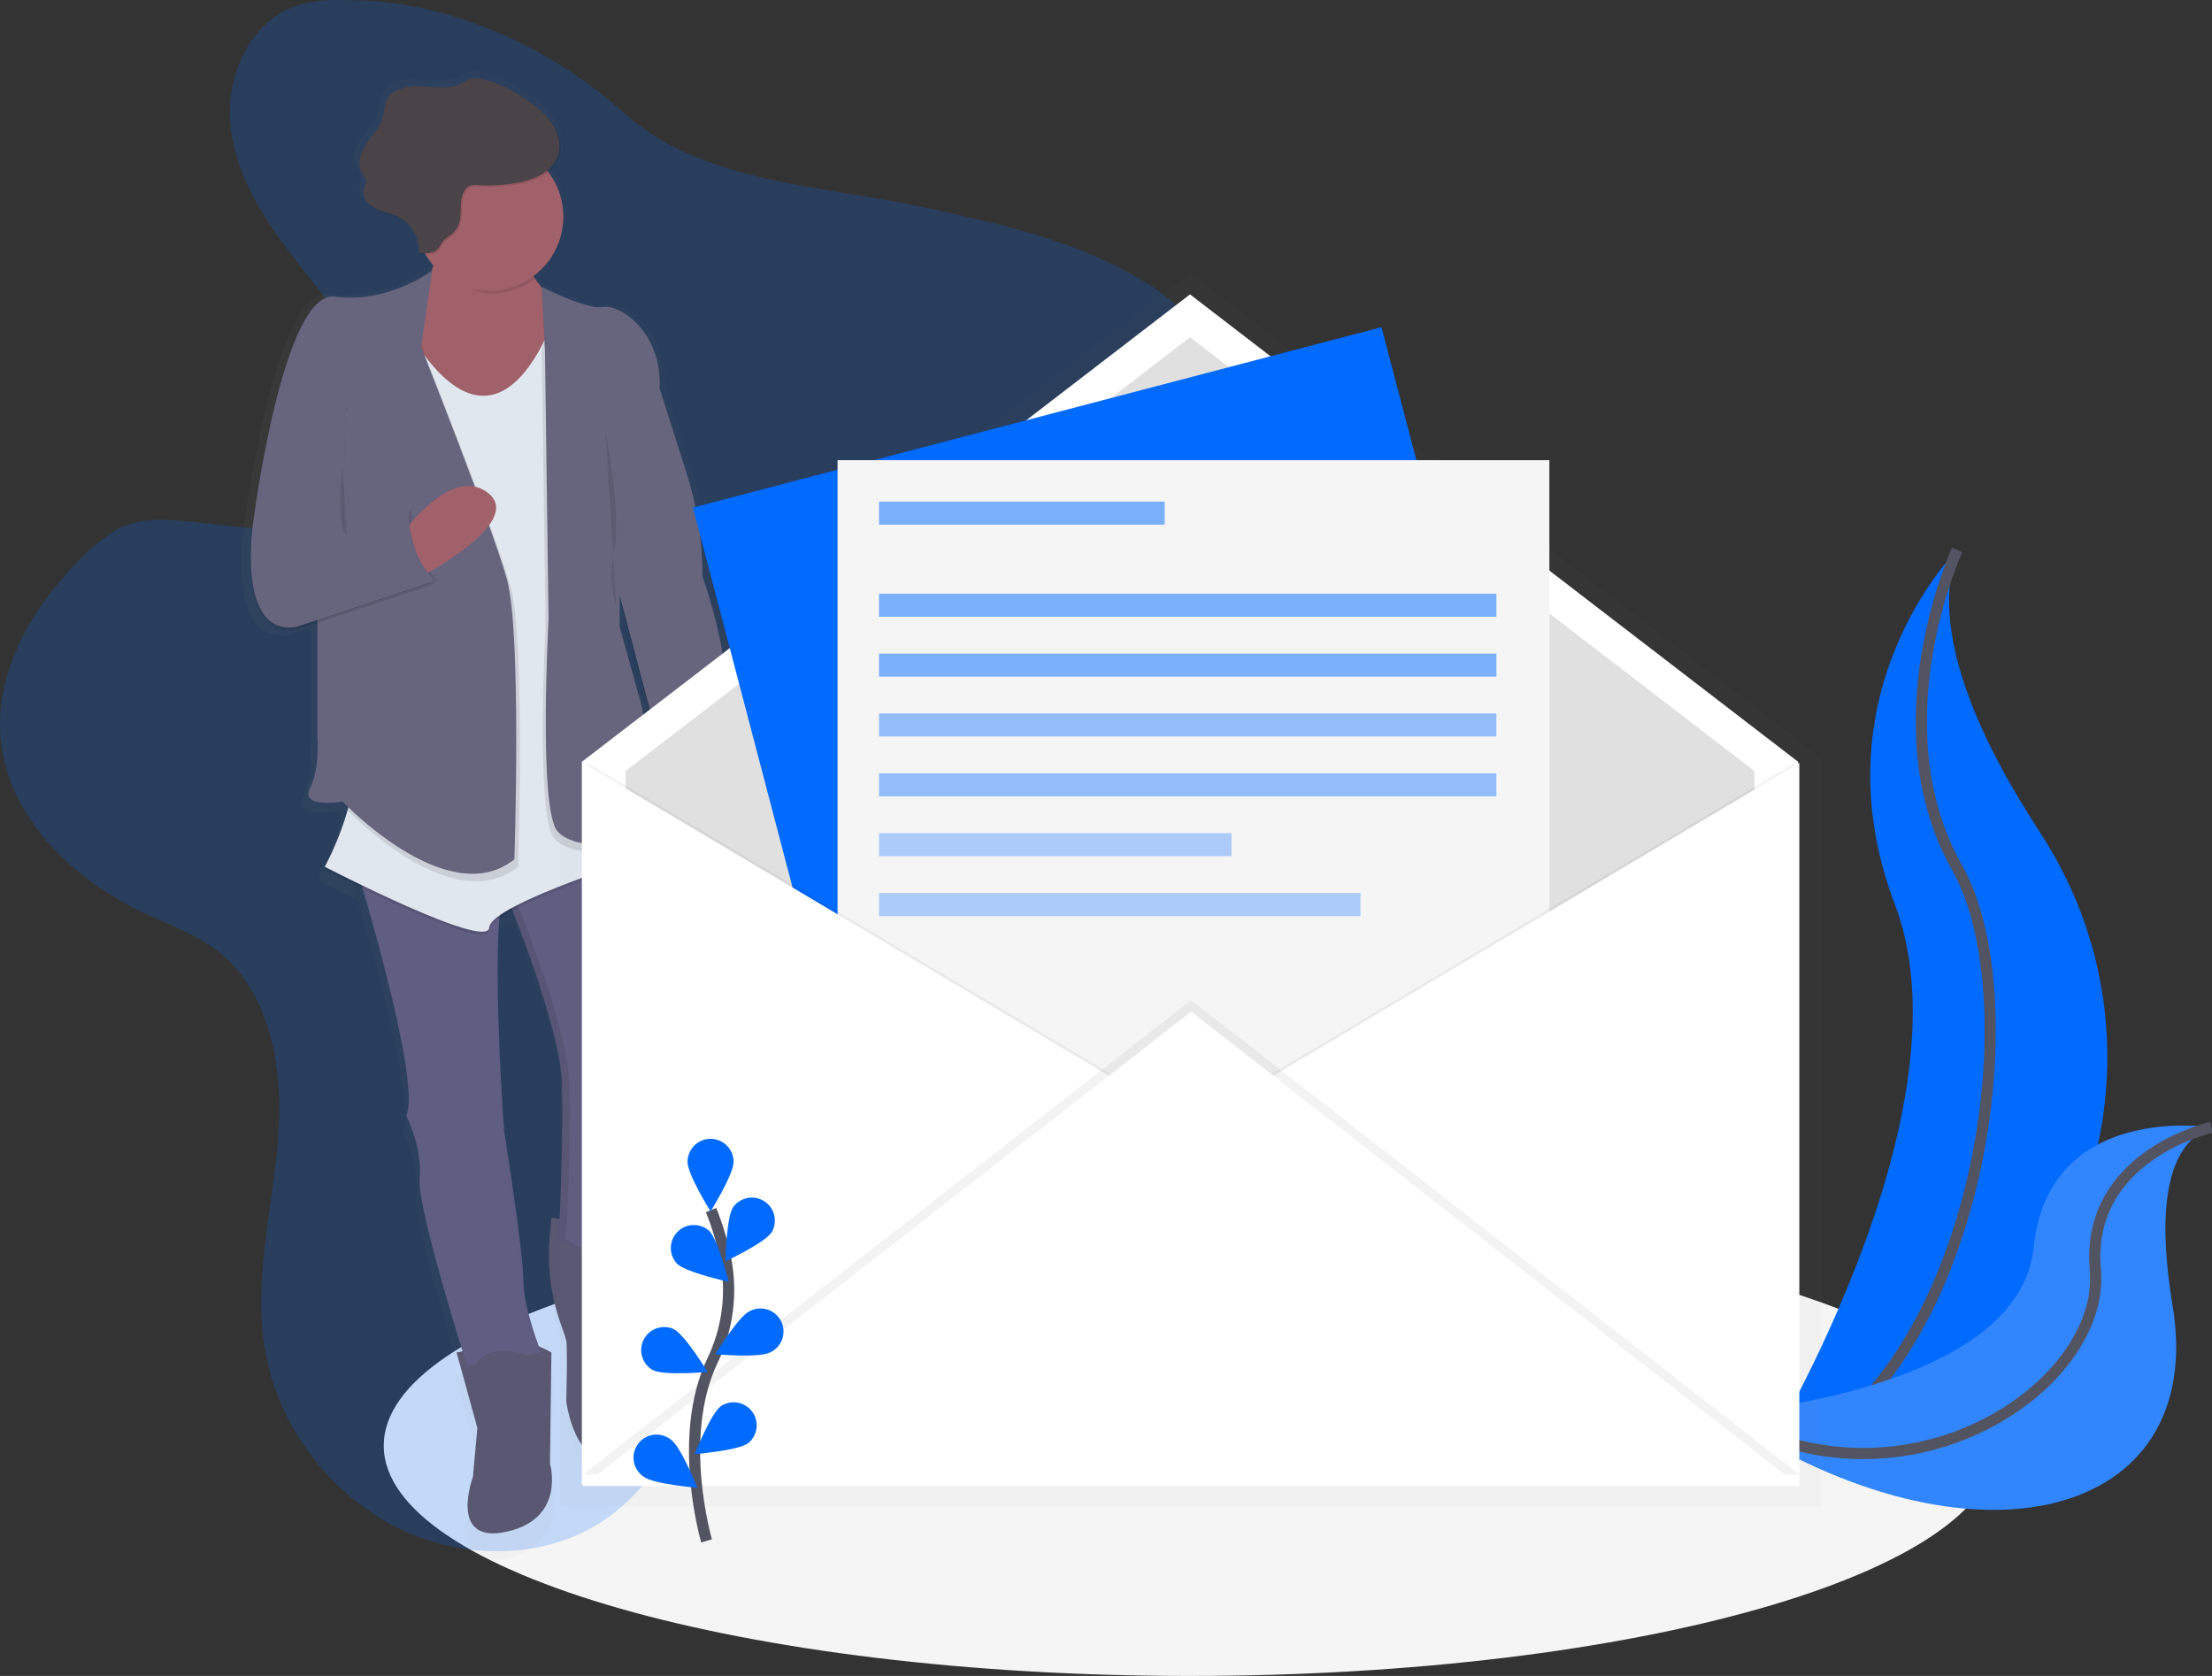 <svg width="396" height="300" viewBox="0 0 396 300" fill="none" xmlns="http://www.w3.org/2000/svg">
<rect x="0" y="0" width="396" height="300" fill="#333333" stroke="none"/>
<g clip-path="url(#clip0)">
<path d="M213.04 300C292.758 300 357.382 281.546 357.382 258.783C357.382 236.019 292.758 217.565 213.04 217.565C133.322 217.565 68.698 236.019 68.698 258.783C68.698 281.546 133.322 300 213.04 300Z" fill="#F5F5F5"/>
<path d="M350.372 98.443C350.372 98.443 324.802 123.998 339.237 161.918C353.671 199.838 314.492 262.9 314.492 262.9C314.492 262.9 314.905 262.839 315.692 262.702C368.208 253.437 394.301 193.408 365.099 148.815C354.256 132.237 345.328 112.787 350.372 98.443Z" fill="#016AFF"/>
<path d="M350.371 98.443C350.371 98.443 335.937 129.768 350.371 155.323C364.806 180.878 352.846 252.596 314.492 262.9" stroke="#535461" stroke-width="2" stroke-miterlimit="10"/>
<path d="M395.909 201.804C395.909 201.804 366.732 197.159 364.072 223.295C361.412 249.43 307.984 253.049 307.984 253.049C307.984 253.049 308.331 253.288 308.987 253.717C353.114 282.668 395.299 272.158 388.944 233.714C386.564 219.424 386.754 205.068 395.909 201.804Z" fill="#016AFF"/>
<path opacity="0.2" d="M395.909 201.804C395.909 201.804 366.732 197.159 364.072 223.295C361.412 249.43 307.984 253.049 307.984 253.049C307.984 253.049 308.331 253.288 308.987 253.717C353.114 282.668 395.299 272.158 388.944 233.714C386.564 219.424 386.754 205.068 395.909 201.804Z" fill="#F5F5F5"/>
<path d="M395.909 201.804C395.909 201.804 373.26 206.775 375.12 227.358C376.98 247.942 341.472 272.607 307.968 253.041" stroke="#535461" stroke-width="2" stroke-miterlimit="10"/>
<path opacity="0.2" d="M62.438 0.033C59.114 -0.082 55.708 0.033 52.59 1.196C44.107 4.357 40.086 14.698 41.393 23.655C42.7 32.611 48.078 40.389 53.658 47.516C59.238 54.642 65.284 61.678 68.344 70.185C69.87 74.434 70.583 79.195 69.033 83.436C66.641 89.978 59.428 93.634 52.503 94.392C45.579 95.15 38.626 93.671 31.677 93.155C28.761 92.949 25.763 92.925 23.016 93.881C20.002 94.924 17.49 97.05 15.181 99.268C6.17 107.965 -1.043 119.835 0.124 132.299C1.443 146.429 13.213 157.599 26.105 163.588C30.374 165.574 34.889 167.182 38.647 170.017C48.544 177.494 50.767 191.504 49.782 203.873C48.796 216.243 45.439 228.624 47.307 240.886C49.505 255.148 59.234 268.028 72.357 274.046C84.048 279.404 98.68 279.07 109.061 271.49C114.121 267.781 117.948 262.666 121.276 257.361C126.299 249.358 130.375 240.799 133.421 231.856C134.869 227.606 136.23 223.035 139.608 220.08C141.67 218.262 144.342 217.244 146.985 216.453C154.953 214.07 163.346 213.415 171.388 211.297C179.429 209.178 187.521 205.229 191.892 198.169C198.078 188.149 195.192 175.334 195.22 163.546C195.27 136.689 211.35 112.643 217.284 86.47C219.222 77.913 219.944 68.446 215.614 60.816C212.669 55.611 207.708 51.901 202.491 49.016C191.026 42.652 177.994 39.82 165.173 37.063C147.353 33.238 125.714 32.743 111.902 20.37C98.647 8.499 80.514 0.033 62.438 0.033Z" fill="#016AFF"/>
<g opacity="0.5">
<path opacity="0.5" d="M127.079 103.987C127.078 97.513 126.063 91.08 124.072 84.92L119.123 69.583C119.123 69.327 119.123 69.076 119.123 68.824C119.276 58.994 111.609 54.089 108.657 54.621C105.634 55.165 97.245 50.961 97.245 50.961V51.076C96.67 50.414 96.151 49.706 95.695 48.958C97.144 47.903 98.368 46.569 99.294 45.034C100.22 43.5 100.83 41.796 101.088 40.023C101.345 38.249 101.246 36.443 100.795 34.708C100.344 32.974 99.551 31.347 98.462 29.924C99.368 29.243 100.06 28.316 100.454 27.253C101.138 25.328 100.615 23.131 99.501 21.416C99.028 20.7 98.474 20.041 97.852 19.45C96.908 18.516 95.878 17.674 94.775 16.936C92.024 15.032 89.001 13.395 85.702 12.814C85.131 12.68 84.537 12.68 83.966 12.814C83.47 13.014 82.999 13.268 82.559 13.573C80.299 14.859 77.487 14.302 74.88 14.166C72.274 14.03 69.107 14.76 68.282 17.204C68.026 17.958 68.043 18.774 67.87 19.549C67.457 21.445 65.993 22.916 64.863 24.495C63.733 26.074 62.888 28.205 63.828 29.919C64.15 30.496 64.653 31.028 64.653 31.688C64.653 32.162 64.372 32.586 64.24 33.039C63.956 34.07 64.492 35.1 65.317 35.846C65.672 36.229 66.091 36.549 66.554 36.79C67.861 37.458 69.367 37.664 70.699 38.282C71.364 38.594 71.974 39.012 72.505 39.519C73.156 40.2 73.665 41.004 74.002 41.883C74.339 42.763 74.497 43.701 74.468 44.642L74.744 44.671C74.744 44.754 74.744 44.832 74.744 44.914C75.033 44.947 75.338 44.976 75.639 44.988C76.072 45.687 76.568 46.345 77.12 46.955C77.026 47.306 76.921 47.663 76.802 48.026C75.833 48.698 67.907 53.974 58.892 52.704C49.27 51.348 43.769 93.39 43.769 93.39C43.412 95.794 43.238 98.222 43.249 100.652C43.208 106.835 44.507 114.926 51.745 113.735L55.592 112.469V133.263C55.592 133.263 56.141 138.96 54.219 142.743C52.297 146.527 60.269 145.183 60.269 145.183C60.269 145.183 60.574 145.501 61.135 146.041L60.958 146.54L61.193 146.779C60.144 150.361 58.731 153.826 56.974 157.12L57.201 157.235C57.056 157.512 56.974 157.648 56.974 157.648C56.974 157.648 59.935 159.16 64.01 161.11C67.284 172.173 74.452 197.793 72.093 202.673L72.159 202.813C72.6 203.729 75.066 209.124 74.567 214.066C74.118 218.484 80.238 238.561 82.522 245.853L81.442 246.071L85.29 259.904L84.465 268.856C84.465 268.856 79.792 281.332 90.787 278.892C101.782 276.452 98.759 266.416 98.759 266.416L99.035 246.071C99.035 246.071 97.975 245.482 96.668 244.917C95.769 242.489 93.81 236.752 93.81 232.783C93.81 227.63 90.234 205.385 90.234 205.385V205.34V205.254V205.229L90.214 204.932V204.883C90.214 204.606 90.168 204.227 90.135 203.766V203.741C89.723 197.727 88.486 177.296 89.389 166.645C90.183 166.104 91.01 165.611 91.863 165.17C94.54 171.929 101.439 190.193 100.998 197.855C100.45 207.335 100.862 199.891 100.998 198.679C101.039 198.304 101.068 198.758 101.081 199.776C101.081 199.961 101.081 200.167 101.081 200.386C101.081 200.604 101.081 200.847 101.081 201.099C101.081 201.35 101.081 201.622 101.081 201.923C101.081 202.066 101.081 202.212 101.081 202.36C101.081 202.657 101.081 202.967 101.081 203.292C101.081 203.454 101.081 203.619 101.081 203.786C101.081 204.611 101.081 205.526 101.052 206.478C101.052 206.667 101.052 206.86 101.052 207.055C101.052 207.636 101.052 208.229 101.023 208.831C101.023 209.656 100.99 210.455 100.973 211.284C100.932 213.138 100.879 215.014 100.813 216.77C100.813 216.965 100.806 217.158 100.792 217.351C100.778 217.736 100.763 218.112 100.747 218.48C100.73 218.848 100.714 219.208 100.697 219.56C100.681 219.909 100.663 220.248 100.643 220.578C100.623 220.966 100.598 221.337 100.577 221.691L99.085 221.477L98.767 224.906C98.267 230.35 98.971 235.838 100.829 240.981C101.34 242.39 101.736 243.557 101.823 243.973C102.099 245.329 101.823 255.102 101.823 255.102C101.823 255.102 103.473 267.85 111.172 265.406C114.636 264.306 116.319 260.959 117.123 257.604C118.016 253.714 117.683 249.644 116.171 245.951C115.078 243.206 113.96 239.357 114.748 236.381C116.121 231.229 116.121 223.904 116.121 223.904L115.272 223.785C115.483 223.383 115.675 222.97 115.845 222.548C115.845 222.548 115.568 203.832 118.043 201.391C119.404 200.048 119.28 196.821 118.868 194.183C118.279 190.365 118.14 186.492 118.455 182.642C118.624 180.659 118.868 178.932 119.152 178.318C119.878 176.884 120.604 162.425 117.391 155.467L118.051 155.261L117.948 154.75L118.051 154.717C118.536 156.01 119.086 157.277 119.701 158.513C119.863 158.64 120.05 158.733 120.249 158.785C129.153 157.223 129.512 148.918 129.017 144.384C129.392 144.565 129.598 144.681 129.598 144.681L130.423 132.728C131.269 130.819 131.582 128.383 131.562 125.75C131.599 116.336 127.079 103.987 127.079 103.987ZM117.263 137.962C116.653 132.756 115.808 127.856 115.808 127.856L111.684 113.207V107.874L118.224 132.274L117.263 137.962Z" fill="url(#paint0_linear)"/>
</g>
<path d="M98.722 217.977L98.416 221.328C97.935 226.653 98.617 232.018 100.417 237.053C100.907 238.433 101.291 239.571 101.373 239.979C101.637 241.306 101.373 250.848 101.373 250.848C101.373 250.848 102.965 263.308 110.393 260.922C113.733 259.85 115.342 256.573 116.133 253.296C116.992 249.496 116.67 245.525 115.21 241.912C114.154 239.229 113.073 235.458 113.836 232.56C115.164 227.523 115.164 220.368 115.164 220.368L98.722 217.977Z" fill="#5A5773"/>
<path d="M90.766 160.455C90.766 160.455 101.109 185.638 100.577 194.912C100.045 204.186 100.445 196.899 100.577 195.708C100.812 193.585 100.577 218.79 99.781 221.675C99.781 221.675 110.656 229.626 114.9 219.024C114.9 219.024 114.636 200.736 117.02 198.35C118.331 197.039 118.203 193.882 117.816 191.306C117.244 187.579 117.105 183.799 117.403 180.041C117.564 178.104 117.787 176.398 118.076 175.816C118.872 174.225 119.667 156.201 114.892 151.164L90.766 160.455Z" fill="#605D82"/>
<path opacity="0.1" d="M101.109 221.687C101.905 218.773 102.14 193.585 101.905 195.72C101.773 196.911 101.373 204.203 101.905 194.925C102.437 185.647 92.094 160.467 92.094 160.467L115.234 151.572C115.127 151.436 115.016 151.308 114.904 151.189L90.77 160.467C90.77 160.467 101.113 185.651 100.581 194.925C100.049 204.199 100.449 196.911 100.581 195.72C100.816 193.597 100.581 218.802 99.785 221.687C99.785 221.687 104.128 224.861 108.396 224.523C104.598 224.238 101.109 221.687 101.109 221.687Z" fill="black"/>
<path d="M81.747 242.098L85.459 255.617L84.663 264.363C84.663 264.363 80.155 276.555 90.762 274.169C101.369 271.782 98.454 261.977 98.454 261.977L98.718 242.098C98.718 242.098 94.474 239.711 92.618 239.979C90.762 240.247 81.747 242.098 81.747 242.098Z" fill="#5A5773"/>
<path d="M63.449 154.095C63.449 154.095 75.647 193.589 72.732 199.685C72.732 199.685 75.647 205.517 75.12 210.814C74.592 216.11 83.607 244.476 83.607 244.476L96.87 242.09C96.87 242.09 93.686 234.139 93.686 229.102C93.686 224.065 90.238 202.311 90.238 202.311C90.238 202.311 87.323 162.548 90.77 158.307L63.449 154.095Z" fill="#605D82"/>
<g opacity="0.1">
<path opacity="0.1" d="M89.739 161.539C87.541 170.54 89.97 203.667 89.97 203.667C89.97 203.667 93.418 225.401 93.418 230.458C93.418 234.304 95.27 239.843 96.148 242.25L96.866 242.122C96.866 242.122 93.682 234.172 93.682 229.135C93.682 224.098 90.234 202.344 90.234 202.344C90.234 202.344 88.016 172.07 89.739 161.539Z" fill="black"/>
<path opacity="0.1" d="M72.732 199.685L72.798 199.821C72.818 199.685 72.839 199.541 72.851 199.409C72.816 199.503 72.776 199.595 72.732 199.685Z" fill="black"/>
<path opacity="0.1" d="M90.168 159.61C90.289 159.152 90.491 158.721 90.766 158.336L63.449 154.095C63.449 154.095 63.609 154.61 63.886 155.529L90.168 159.61Z" fill="black"/>
</g>
<path d="M127.099 139.78C127.099 139.78 131.079 154.618 119.144 156.745C118.95 156.695 118.769 156.605 118.612 156.481C118.612 156.481 111.717 142.962 117.02 137.662L127.099 139.78Z" fill="#A1616A"/>
<path d="M78.299 41.184C78.299 41.184 79.095 52.313 70.344 57.618C61.593 62.922 88.902 77.497 88.902 77.497L103.225 54.7C103.225 54.7 97.13 55.487 93.418 44.894L78.299 41.184Z" fill="#A1616A"/>
<path opacity="0.1" d="M72.464 58.405C72.464 58.405 85.991 86.503 98.19 59.996L117.02 153.295C117.02 153.295 87.842 162.31 87.583 166.551C87.323 170.792 58.149 155.686 58.149 155.686C58.149 155.686 64.513 144.022 62.925 136.866C61.337 129.711 72.464 58.405 72.464 58.405Z" fill="black"/>
<path d="M72.464 57.873C72.464 57.873 85.991 85.971 98.19 59.464L117.02 152.768C117.02 152.768 87.842 161.782 87.583 166.023C87.323 170.265 58.149 155.154 58.149 155.154C58.149 155.154 64.513 143.49 62.925 136.335C61.337 129.179 72.464 57.873 72.464 57.873Z" fill="#E1E7EF"/>
<path d="M85.727 249.521C85.727 249.521 82.279 241.834 90.234 241.834C98.19 241.834 96.866 248.726 96.866 248.726L85.727 249.521Z" fill="#5A5773"/>
<path d="M103.761 229.638C103.761 229.638 100.577 221.419 108.537 221.155C116.496 220.892 112.516 228.574 112.516 228.574L103.761 229.638Z" fill="#5A5773"/>
<path opacity="0.1" d="M96.998 51.901C96.998 51.901 105.085 56.023 108.005 55.478C110.925 54.934 118.612 59.984 118.084 70.057L122.876 85.085C124.793 91.111 125.767 97.396 125.763 103.719C125.763 103.719 132.658 122.803 128.947 131.285L128.151 142.95C128.151 142.95 122.051 139.504 115.684 140.563L117.288 131.038L110.112 103.995L98.177 75.102L96.998 51.901Z" fill="black"/>
<path d="M96.998 51.377C96.998 51.377 105.085 55.499 108.005 54.955C110.925 54.411 118.612 59.46 118.084 69.534L122.876 84.561C124.793 90.587 125.767 96.873 125.763 103.196C125.763 103.196 132.658 122.279 128.947 130.762L128.151 142.426C128.151 142.426 122.051 138.981 115.684 140.04L117.276 130.498L110.112 103.464L98.19 74.57L96.998 51.377Z" fill="#67647E"/>
<path opacity="0.1" d="M110.393 83.585V113.537L114.372 127.852C114.372 127.852 117.024 143.49 116.228 148.263C115.432 153.036 102.701 154.095 99.254 150.118C95.806 146.14 97.662 112.198 97.662 112.198L96.998 62.51L97.53 60.919L110.393 83.585Z" fill="black"/>
<path d="M110.937 82.262V112.214L114.917 126.529C114.917 126.529 117.568 142.167 116.772 146.94C115.977 151.713 103.246 152.772 99.798 148.795C96.35 144.817 98.206 110.875 98.206 110.875L97.542 61.175L110.937 82.262Z" fill="#67647E"/>
<path opacity="0.1" d="M57.481 107.177L65.969 133.556L61.989 144.821C61.989 144.821 80.819 164.7 92.754 155.158C92.754 155.158 94.082 114.6 91.426 105.059C88.77 95.517 76.044 63.429 76.044 63.429L73.408 54.959L59.353 62.91L57.481 107.177Z" fill="black"/>
<path d="M56.817 105.85V131.817C56.817 131.817 57.349 137.385 55.489 141.095C53.629 144.805 61.325 143.481 61.325 143.481C61.325 143.481 80.155 163.361 92.09 153.819C92.09 153.819 93.418 113.261 90.762 103.719C88.106 94.177 75.379 62.09 75.379 62.09L72.728 53.607L58.673 61.558L56.817 105.85Z" fill="#67647E"/>
<path opacity="0.1" d="M77.371 48.995C77.371 48.995 69.284 54.959 60.001 53.632C50.718 52.305 45.414 93.394 45.414 93.394C45.414 93.394 41.966 114.6 53.105 112.746L77.771 104.527C77.771 104.527 72.468 98.959 73.264 91.803L61.325 96.572L61.861 73.779L77.371 48.995Z" fill="black"/>
<path opacity="0.1" d="M45.942 92.863C45.942 92.863 42.495 114.069 53.634 112.214L78.3 103.996C78.3 103.996 72.996 98.431 73.792 91.272L61.861 96.045L45.942 92.863Z" fill="black"/>
<path d="M73.206 94.066C73.206 94.066 81.483 83.189 87.578 88.411C93.674 93.633 75.392 103.204 75.392 103.204L73.206 94.066Z" fill="#A1616A"/>
<path d="M77.371 48.463C77.371 48.463 69.284 54.427 60.001 53.1C50.718 51.773 45.414 92.862 45.414 92.862C45.414 92.862 41.966 114.069 53.105 112.214L77.771 103.995C77.771 103.995 72.468 98.427 73.264 91.271L61.325 96.044L61.861 73.247L75.388 62.118L77.371 48.463Z" fill="#67647E"/>
<path opacity="0.1" d="M93.682 45.413L78.563 41.704C78.563 41.704 79.351 42.594 78.431 46.077C80.865 48.867 83.855 52.573 87.847 52.573C90.704 52.578 93.485 51.657 95.773 49.947C94.919 48.513 94.218 46.993 93.682 45.413Z" fill="black"/>
<path d="M87.582 52.045C94.907 52.045 100.846 46.111 100.846 38.79C100.846 31.469 94.907 25.534 87.582 25.534C80.258 25.534 74.32 31.469 74.32 38.79C74.32 46.111 80.258 52.045 87.582 52.045Z" fill="#A1616A"/>
<path opacity="0.1" d="M92.61 33.036C95.686 32.512 99.068 31.148 100.099 28.205C100.759 26.321 100.256 24.178 99.179 22.5C98.103 20.823 96.519 19.533 94.886 18.379C92.234 16.516 89.31 14.916 86.118 14.356C85.568 14.224 84.994 14.224 84.444 14.356C83.965 14.552 83.51 14.801 83.087 15.098C80.906 16.355 78.192 15.811 75.664 15.679C73.136 15.547 70.105 16.26 69.309 18.647C69.061 19.384 69.078 20.18 68.896 20.938C68.484 22.793 67.086 24.236 66.01 25.781C64.933 27.327 64.104 29.417 65.011 31.082C65.321 31.647 65.836 32.166 65.836 32.809C65.757 33.266 65.618 33.711 65.424 34.132C65.049 35.5 66.141 36.881 67.403 37.532C68.665 38.184 70.117 38.386 71.404 38.992C72.608 39.586 73.616 40.513 74.309 41.663C75.001 42.813 75.348 44.138 75.309 45.479C76.481 45.615 77.846 45.685 78.637 44.811C78.992 44.42 79.165 43.896 79.487 43.48C79.899 42.936 80.543 42.614 81.071 42.178C83.846 39.898 81.875 36.749 83.446 34.293C84.271 33.027 85.582 33.415 86.91 33.435C88.818 33.48 90.727 33.346 92.61 33.036Z" fill="black"/>
<path d="M92.346 32.772C95.422 32.248 98.804 30.884 99.835 27.941C100.495 26.058 99.992 23.914 98.915 22.237C97.839 20.559 96.255 19.269 94.622 18.115C91.971 16.252 89.046 14.653 85.855 14.092C85.304 13.961 84.731 13.961 84.18 14.092C83.701 14.288 83.246 14.537 82.823 14.834C80.642 16.091 77.928 15.547 75.4 15.415C72.872 15.284 69.841 15.996 69.045 18.383C68.797 19.121 68.814 19.916 68.632 20.675C68.22 22.529 66.822 23.972 65.746 25.518C64.669 27.063 63.84 29.153 64.748 30.818C65.057 31.383 65.572 31.902 65.572 32.545C65.493 33.002 65.354 33.447 65.16 33.868C64.785 35.237 65.878 36.617 67.139 37.269C68.401 37.92 69.853 38.122 71.14 38.728C72.349 39.321 73.362 40.25 74.056 41.404C74.751 42.557 75.099 43.886 75.058 45.232C76.229 45.368 77.594 45.438 78.386 44.564C78.74 44.173 78.914 43.649 79.235 43.233C79.648 42.689 80.291 42.367 80.819 41.93C83.594 39.651 81.623 36.502 83.195 34.046C84.019 32.78 85.331 33.168 86.659 33.188C88.563 33.227 90.467 33.087 92.346 32.772Z" fill="#4A4347"/>
<path opacity="0.1" d="M108.401 77.357C108.401 77.357 111.316 92.467 109.993 98.299C109.184 101.692 109.303 105.24 110.339 108.571" fill="black"/>
<path opacity="0.1" d="M61.267 83.716C61.267 83.716 59.997 93.79 62.112 95.908L61.267 83.716Z" fill="black"/>
<path d="M135.323 207.859C135.487 207.859 135.644 207.794 135.76 207.678C135.876 207.562 135.941 207.405 135.941 207.241C135.941 207.077 135.876 206.919 135.76 206.803C135.644 206.687 135.487 206.622 135.323 206.622C135.159 206.622 135.001 206.687 134.885 206.803C134.769 206.919 134.704 207.077 134.704 207.241C134.704 207.405 134.769 207.562 134.885 207.678C135.001 207.794 135.159 207.859 135.323 207.859Z" fill="black"/>
<g opacity="0.5">
<path opacity="0.5" d="M325.8 135.832V135.49L213.28 49.016C213.208 48.963 213.122 48.935 213.034 48.935C212.946 48.935 212.86 48.963 212.789 49.016L100.264 135.49V269.528H100.478V269.743H326.019V135.704L325.8 135.832Z" fill="url(#paint1_linear)"/>
</g>
<path d="M321.915 265.79H104.165V136.367L213.04 52.696L321.915 136.367V265.79Z" fill="white"/>
<path d="M314.08 258.119H112.001V138.012L213.04 60.363L314.08 138.012V258.119Z" fill="#E0E0E0"/>
<path d="M247.318 58.568L124.051 90.865L165.151 247.554L288.419 215.257L247.318 58.568Z" fill="#016AFF"/>
<path d="M277.375 82.373H149.942V244.357H277.375V82.373Z" fill="#F5F5F5"/>
<path opacity="0.05" d="M105.196 136.573L214.071 201.285L105.196 265.996V136.573Z" fill="black"/>
<path d="M104.372 136.573L213.247 201.285L104.372 265.996V136.573Z" fill="white"/>
<path opacity="0.05" d="M321.297 136.573L212.422 201.285L321.297 265.996V136.573Z" fill="black"/>
<path d="M322.122 136.573L213.247 201.285L322.122 265.996V136.573Z" fill="white"/>
<path opacity="0.05" d="M104.372 263.935L213.247 179.027L322.122 263.935H104.372Z" fill="black"/>
<path d="M104.372 265.996L213.247 181.088L322.122 265.996H104.372Z" fill="white"/>
<path d="M126.497 275.826C126.497 275.826 121.029 257.278 127.524 243.619C130.284 237.909 131.116 231.459 129.895 225.236C129.293 222.287 128.422 219.399 127.293 216.609" stroke="#535461" stroke-width="2" stroke-miterlimit="10"/>
<path d="M131.331 207.978C131.331 210.253 127.207 216.844 127.207 216.844C127.207 216.844 123.083 210.249 123.083 207.978C123.083 206.885 123.517 205.837 124.29 205.064C125.064 204.291 126.113 203.856 127.207 203.856C128.3 203.856 129.349 204.291 130.123 205.064C130.896 205.837 131.331 206.885 131.331 207.978Z" fill="#016AFF"/>
<path d="M138.156 220.574C136.919 222.483 129.875 225.78 129.875 225.78C129.875 225.78 130.003 218.006 131.24 216.098C131.857 215.235 132.783 214.643 133.825 214.444C134.868 214.246 135.947 214.457 136.838 215.034C137.728 215.61 138.363 216.508 138.608 217.54C138.854 218.572 138.692 219.659 138.156 220.574Z" fill="#016AFF"/>
<path d="M137.842 242.094C135.809 243.116 128.064 242.411 128.064 242.411C128.064 242.411 132.102 235.767 134.131 234.745C134.616 234.473 135.152 234.303 135.705 234.243C136.258 234.184 136.818 234.237 137.35 234.4C137.882 234.563 138.376 234.831 138.802 235.19C139.227 235.548 139.576 235.989 139.826 236.485C140.077 236.982 140.224 237.524 140.26 238.079C140.295 238.634 140.218 239.19 140.033 239.715C139.847 240.239 139.558 240.721 139.181 241.13C138.805 241.54 138.349 241.869 137.842 242.098V242.094Z" fill="#016AFF"/>
<path d="M133.949 258.329C132.118 259.681 124.365 260.291 124.365 260.291C124.365 260.291 127.219 253.062 129.05 251.71C129.931 251.122 131.004 250.896 132.048 251.078C133.091 251.26 134.024 251.836 134.654 252.687C135.284 253.538 135.562 254.599 135.431 255.649C135.3 256.7 134.769 257.659 133.949 258.329Z" fill="#016AFF"/>
<path d="M121.21 226.217C122.86 227.799 130.444 229.444 130.444 229.444C130.444 229.444 128.584 221.897 126.951 220.314C126.157 219.613 125.122 219.244 124.063 219.284C123.004 219.324 122 219.771 121.262 220.531C120.523 221.291 120.105 222.306 120.096 223.366C120.086 224.425 120.485 225.448 121.21 226.221V226.217Z" fill="#016AFF"/>
<path d="M116.896 245.263C118.93 246.286 126.675 245.581 126.675 245.581C126.675 245.581 122.637 238.937 120.608 237.914C119.639 237.477 118.539 237.43 117.536 237.784C116.534 238.138 115.707 238.865 115.228 239.814C114.749 240.763 114.655 241.86 114.966 242.876C115.277 243.892 115.969 244.749 116.896 245.268V245.263Z" fill="#016AFF"/>
<path d="M115.247 264.347C117.078 265.699 124.831 266.309 124.831 266.309C124.831 266.309 121.977 259.08 120.146 257.728C119.714 257.375 119.214 257.113 118.678 256.958C118.141 256.804 117.579 256.759 117.025 256.829C116.471 256.898 115.936 257.079 115.454 257.36C114.972 257.642 114.552 258.019 114.22 258.467C113.888 258.916 113.651 259.428 113.522 259.971C113.394 260.514 113.377 261.077 113.473 261.627C113.569 262.177 113.776 262.702 114.081 263.169C114.386 263.637 114.782 264.038 115.247 264.347Z" fill="#016AFF"/>
<path opacity="0.5" d="M208.504 89.792H157.365V93.913H208.504V89.792Z" fill="#016AFF"/>
<path opacity="0.5" d="M267.89 106.279H157.365V110.4H267.89V106.279Z" fill="#016AFF"/>
<path opacity="0.5" d="M267.89 116.995H157.365V121.117H267.89V116.995Z" fill="#016AFF"/>
<path opacity="0.4" d="M267.89 127.712H157.365V131.833H267.89V127.712Z" fill="#016AFF"/>
<path opacity="0.4" d="M267.89 138.428H157.365V142.55H267.89V138.428Z" fill="#016AFF"/>
<path opacity="0.3" d="M220.464 149.145H157.365V153.266H220.464V149.145Z" fill="#016AFF"/>
<path opacity="0.3" d="M243.558 159.861H157.365V163.983H243.558V159.861Z" fill="#016AFF"/>
</g>
<defs>
<linearGradient id="paint0_linear" x1="43.253" y1="145.983" x2="131.516" y2="145.983" gradientUnits="userSpaceOnUse">
<stop stop-color="#808080" stop-opacity="0.25"/>
<stop offset="0.54" stop-color="#808080" stop-opacity="0.12"/>
<stop offset="1" stop-color="#808080" stop-opacity="0.1"/>
</linearGradient>
<linearGradient id="paint1_linear" x1="143868" y1="163568" x2="143868" y2="45270.4" gradientUnits="userSpaceOnUse">
<stop stop-color="#808080" stop-opacity="0.25"/>
<stop offset="0.54" stop-color="#808080" stop-opacity="0.12"/>
<stop offset="1" stop-color="#808080" stop-opacity="0.1"/>
</linearGradient>
<clipPath id="clip0">
<rect width="396" height="300" fill="white"/>
</clipPath>
</defs>
</svg>
